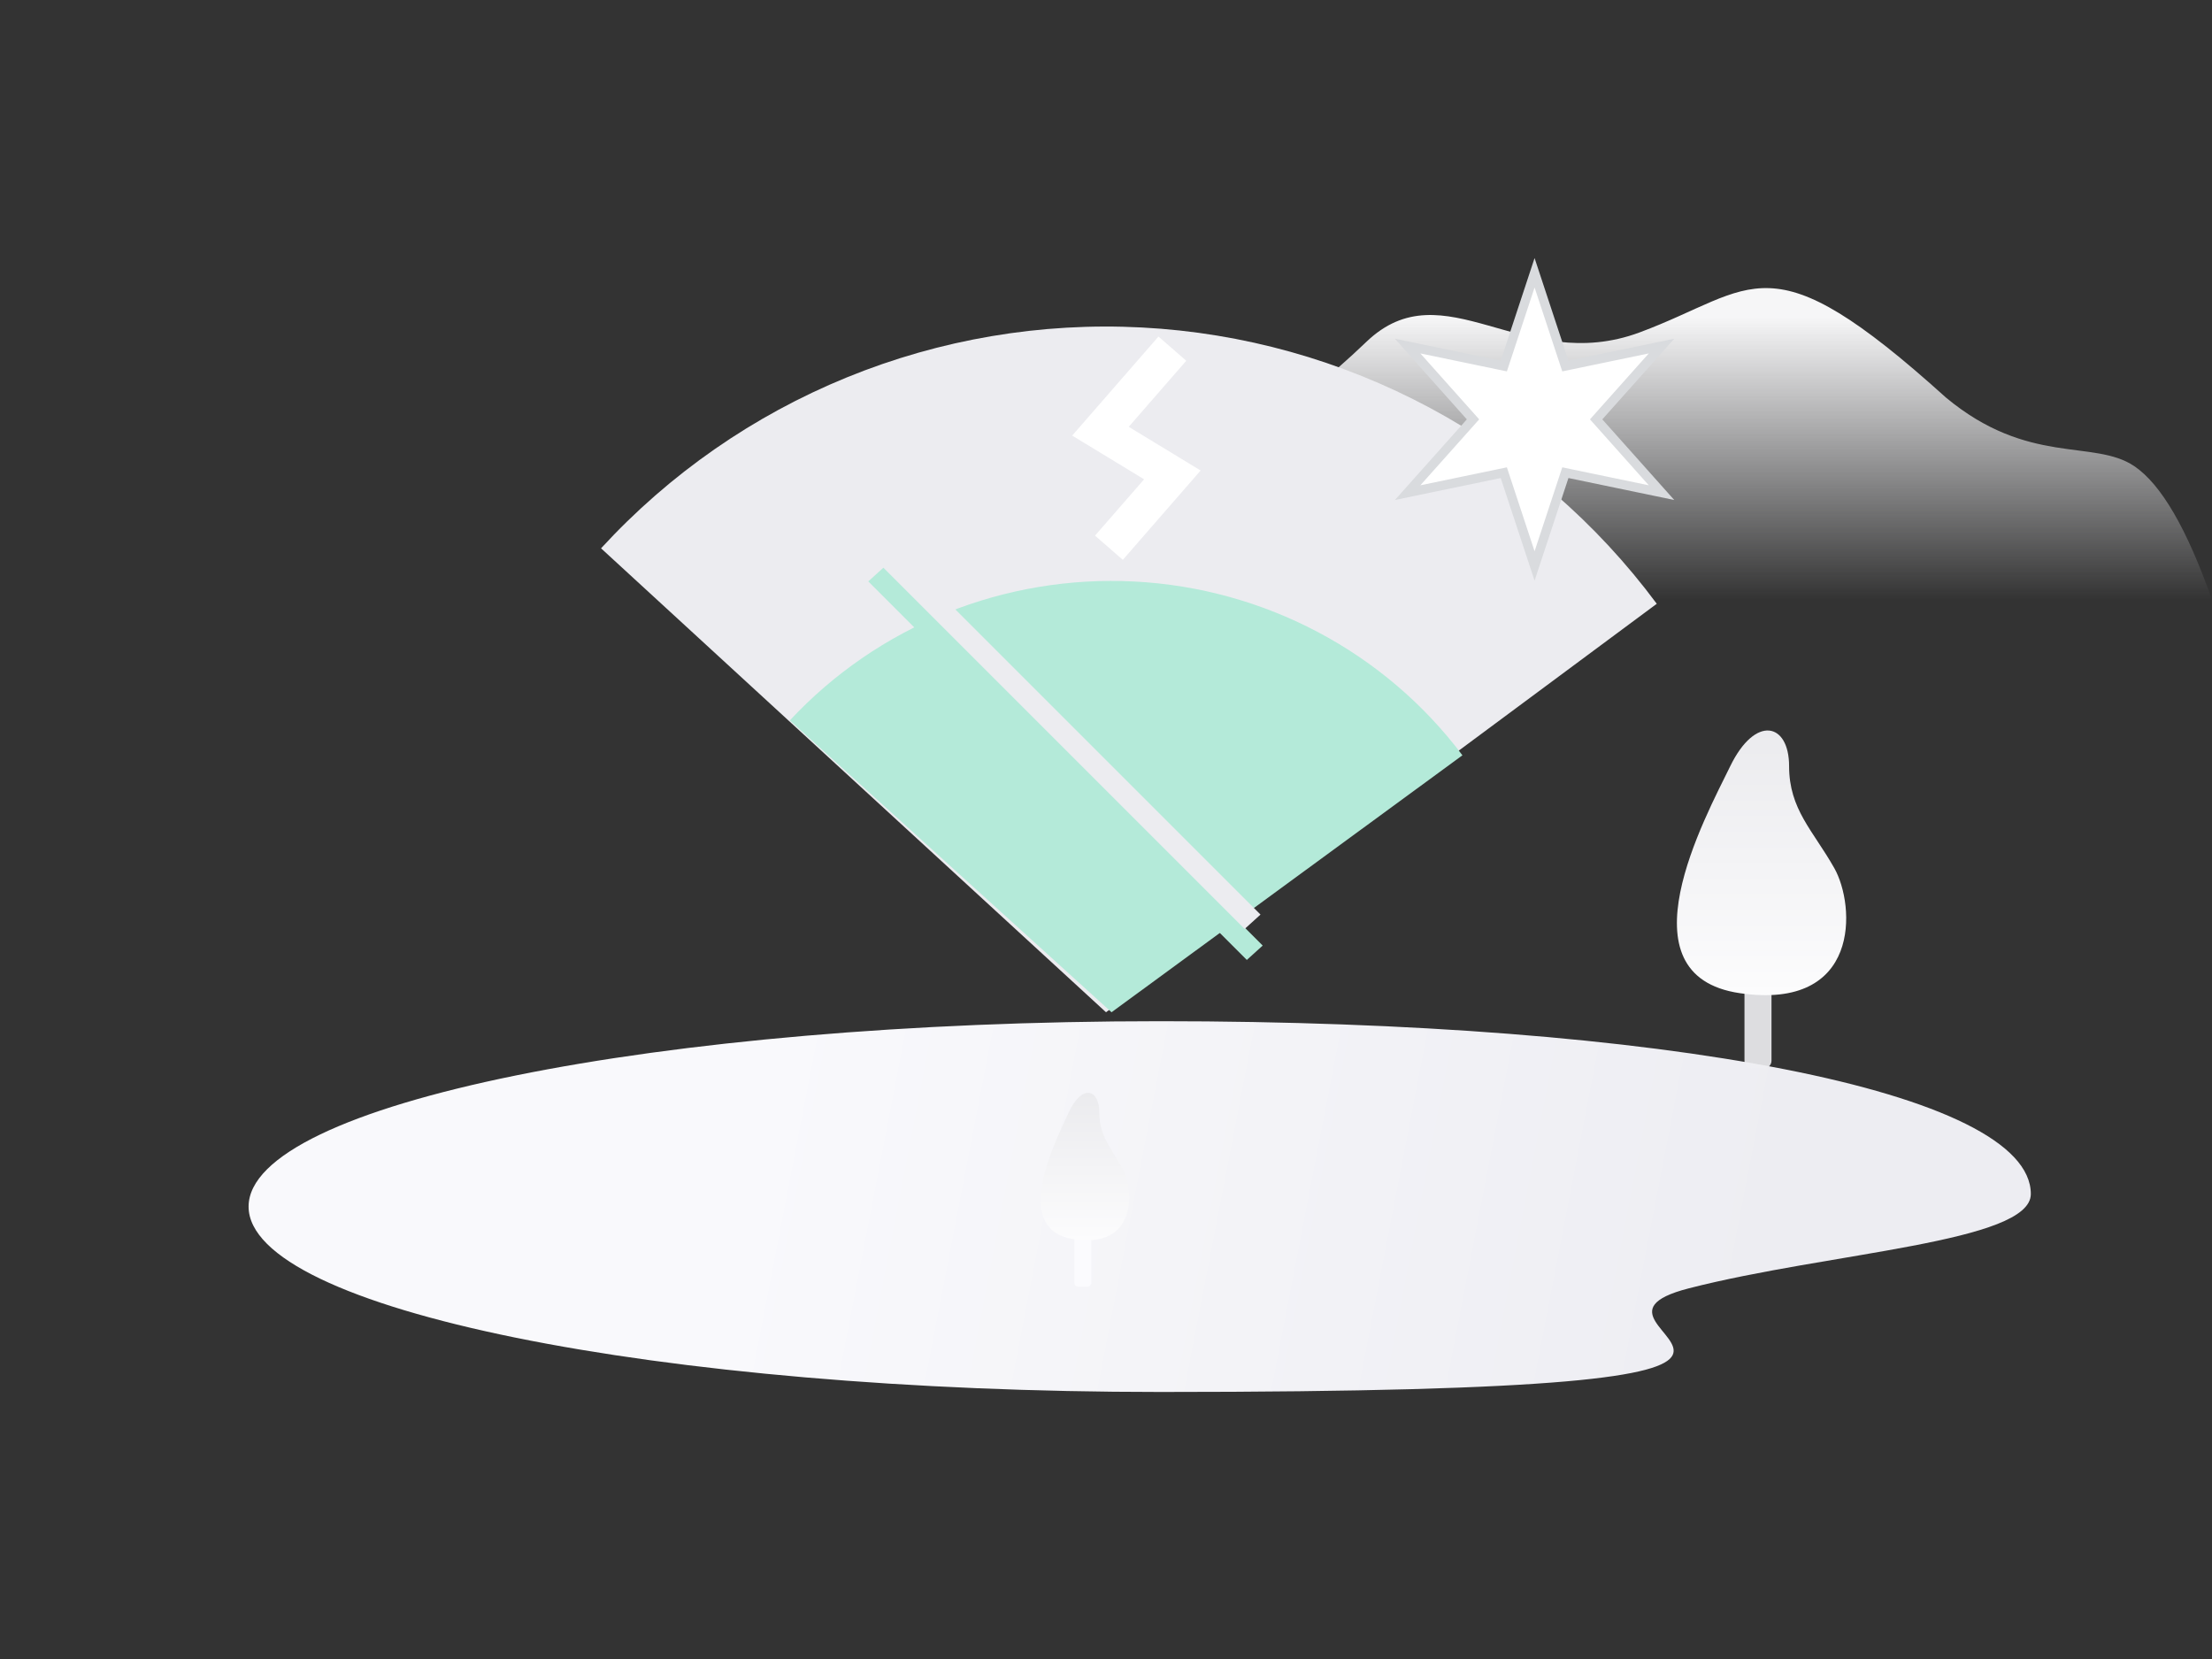 <svg width="240" height="180" viewBox="0 0 240 180" fill="none" xmlns="http://www.w3.org/2000/svg">
<rect x="0" y="0" width="240" height="180" fill="#333333" stroke="none"/>
<g clip-path="url(#clip0_139_35459)">
<path fill-rule="evenodd" clip-rule="evenodd" d="M127.698 47.556C136.331 46.177 139.826 45.14 148.255 37.084C156.683 29.029 165.23 40.781 177.907 36.063C190.582 31.344 191.741 25.631 211.129 43.131C220.066 50.569 227.175 47.625 231.556 50.569C234.476 52.532 237.29 57.371 240 65.086H127.698C118.757 62 114.286 59.437 114.286 57.397C114.286 54.337 119.065 48.934 127.698 47.556Z" fill="url(#paint0_linear_139_35459)"/>
<path fill-rule="evenodd" clip-rule="evenodd" d="M125.894 151.028C214.57 151.028 166.322 144.128 183.223 139.786C198.426 135.878 220.343 134.809 220.343 129.548C220.343 118.439 180.527 110.8 125.894 110.8C71.261 110.8 26.972 119.806 26.972 130.915C26.972 142.023 71.261 151.028 125.894 151.028Z" fill="url(#paint1_linear_139_35459)"/>
<path fill-rule="evenodd" clip-rule="evenodd" d="M190.097 100.961H191.384C191.838 100.961 192.206 101.329 192.206 101.783V115.089C192.206 115.197 192.185 115.304 192.144 115.404C192.102 115.503 192.042 115.594 191.965 115.67C191.889 115.747 191.798 115.807 191.699 115.849C191.599 115.89 191.492 115.911 191.384 115.911H190.097C189.989 115.911 189.882 115.89 189.782 115.849C189.682 115.807 189.592 115.747 189.515 115.67C189.439 115.594 189.378 115.503 189.337 115.404C189.295 115.304 189.274 115.197 189.274 115.089V101.783C189.274 101.329 189.643 100.961 190.097 100.961Z" fill="#F0F0F3" fill-opacity="0.9"/>
<path fill-rule="evenodd" clip-rule="evenodd" d="M187.733 83.123C185.01 88.709 175.633 105.841 188.772 107.759C201.911 109.677 201.325 98.274 199.021 94.193C196.717 90.113 194.115 87.827 194.115 83.123C194.115 78.419 190.457 77.537 187.733 83.123Z" fill="url(#paint2_linear_139_35459)"/>
<path fill-rule="evenodd" clip-rule="evenodd" d="M116.983 131.371H117.989C118.216 131.371 118.4 131.555 118.4 131.783V139.189C118.4 139.298 118.357 139.402 118.28 139.48C118.203 139.557 118.098 139.6 117.989 139.6H116.983C116.874 139.6 116.769 139.557 116.692 139.48C116.615 139.402 116.572 139.298 116.572 139.189V131.783C116.572 131.555 116.756 131.371 116.983 131.371Z" fill="#FBFBFE"/>
<path fill-rule="evenodd" clip-rule="evenodd" d="M115.941 120.725C114.517 123.838 109.616 133.382 116.483 134.452C123.35 135.52 123.044 129.167 121.84 126.893C120.635 124.619 119.276 123.347 119.276 120.725C119.276 118.104 117.364 117.613 115.941 120.725Z" fill="url(#paint3_linear_139_35459)"/>
<path d="M179.758 65.509C173.23 56.707 164.839 49.456 155.183 44.274C145.527 39.092 134.846 36.106 123.903 35.532C112.96 34.957 102.025 36.806 91.879 40.948C81.734 45.09 72.628 51.422 65.214 59.492L120 109.829L179.758 65.509Z" fill="#ECECF0"/>
<path d="M158.672 81.95C154.513 76.414 149.167 71.852 143.015 68.593C136.863 65.333 130.058 63.455 123.087 63.094C116.115 62.732 109.148 63.895 102.684 66.501C96.221 69.106 90.42 73.089 85.696 78.165L120.6 109.829L158.672 81.95Z" fill="#B4EAD9"/>
<path d="M95.93 61.521L137.001 102.593L135.28 104.152L94.209 63.081L95.93 61.521Z" fill="#B4EAD9"/>
<path d="M95.692 58.16L136.764 99.231L135.043 100.791L93.971 59.719L95.692 58.16Z" fill="#ECECF0"/>
<path d="M127.2 37.829L124.906 40.463L119.4 46.785L127.2 51.527L120.318 59.429" stroke="white" stroke-width="4"/>
<path d="M166.5 29.595L169.7 39.291L169.84 39.715L170.277 39.624L180.274 37.548L173.477 45.167L173.18 45.5L173.477 45.833L180.274 53.452L170.277 51.376L169.84 51.285L169.7 51.709L166.5 61.405L163.3 51.709L163.16 51.285L162.723 51.376L152.726 53.452L159.523 45.833L159.82 45.5L159.523 45.167L152.726 37.548L162.723 39.624L163.16 39.715L163.3 39.291L166.5 29.595Z" fill="white" stroke="#D9DBDE"/>
</g>
<defs>
<linearGradient id="paint0_linear_139_35459" x1="177.143" y1="34.444" x2="177.143" y2="65.086" gradientUnits="userSpaceOnUse">
<stop stop-color="#F6F6F7"/>
<stop offset="1" stop-color="#FCFCFF" stop-opacity="0"/>
</linearGradient>
<linearGradient id="paint1_linear_139_35459" x1="80.515" y1="130.424" x2="189.709" y2="151.49" gradientUnits="userSpaceOnUse">
<stop stop-color="#F9F9FC"/>
<stop offset="1" stop-color="#EDEDF2"/>
</linearGradient>
<linearGradient id="paint2_linear_139_35459" x1="191.128" y1="79.257" x2="191.128" y2="107.975" gradientUnits="userSpaceOnUse">
<stop stop-color="#EBEBEE"/>
<stop offset="1" stop-color="#FCFCFD"/>
</linearGradient>
<linearGradient id="paint3_linear_139_35459" x1="117.715" y1="118.571" x2="117.715" y2="134.572" gradientUnits="userSpaceOnUse">
<stop stop-color="#EBEBEE"/>
<stop offset="1" stop-color="#FCFCFD"/>
</linearGradient>
<clipPath id="clip0_139_35459">
<rect width="240" height="180" fill="white"/>
</clipPath>
</defs>
</svg>
